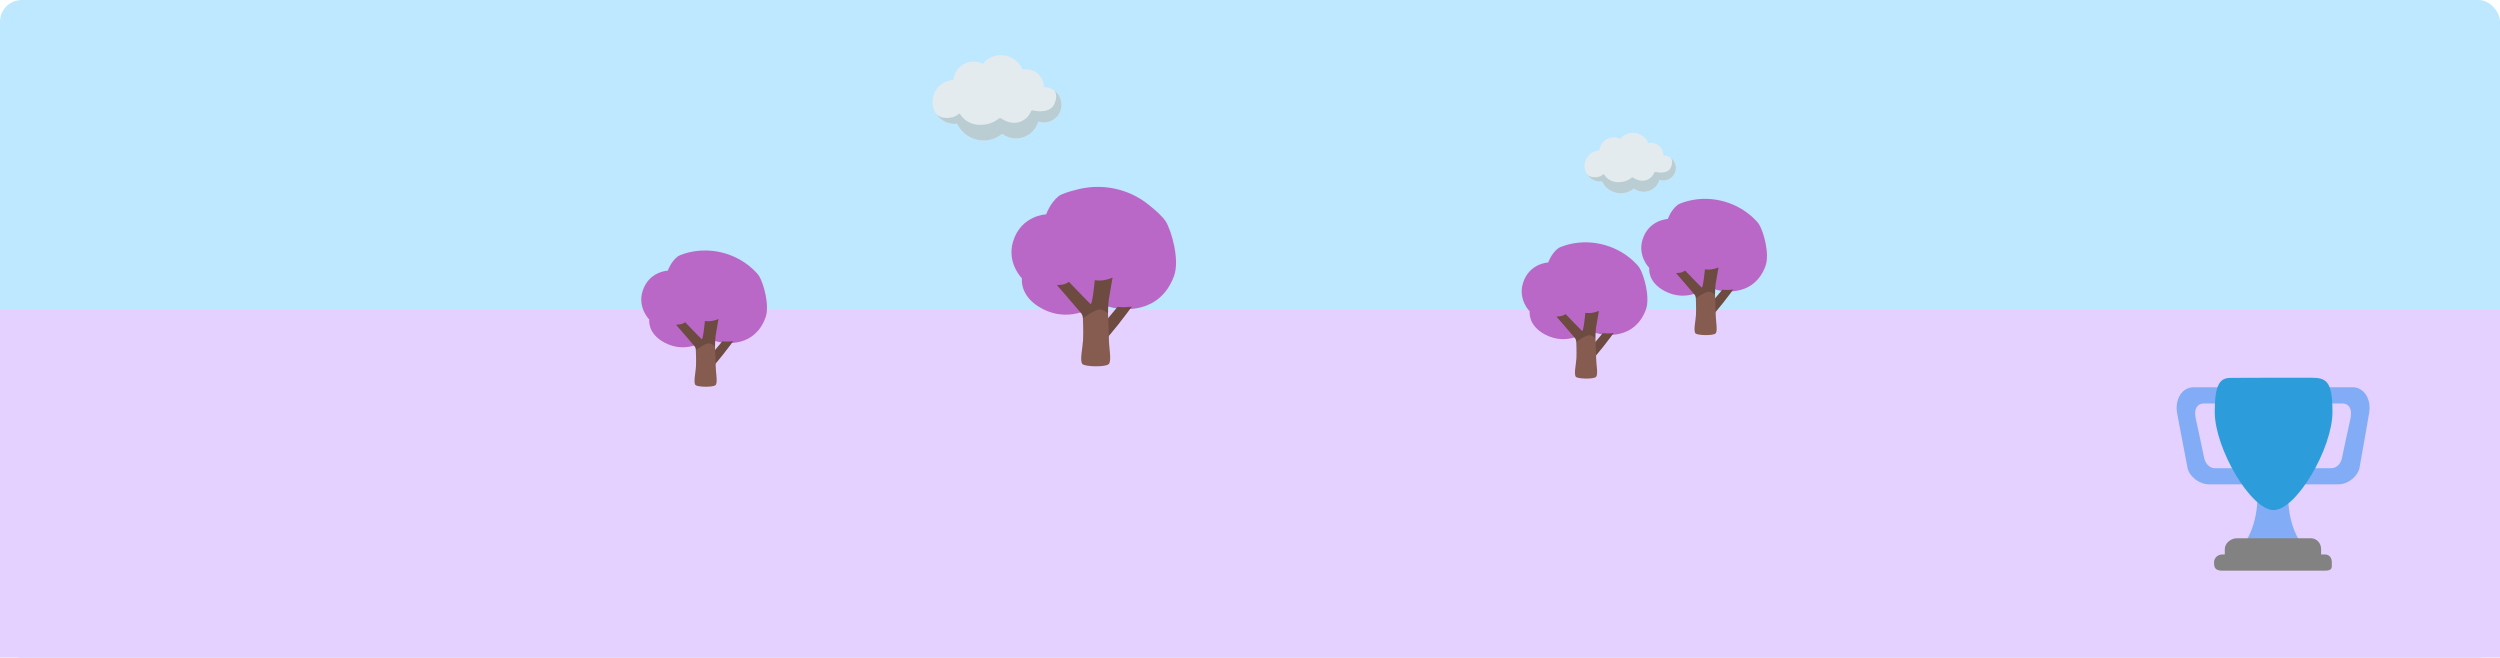 <svg width="920" height="242" viewBox="0 0 920 242" fill="none" xmlns="http://www.w3.org/2000/svg">
<rect width="920" height="242" rx="8" fill="#BEE8FF"/>
<rect width="920" height="128" transform="translate(0 114)" fill="#E5D1FF"/>
<path d="M811.086 148.468H822.901C825.075 148.468 826.597 148.262 826.597 150.453V146.483C826.597 144.292 825.075 142.513 822.901 142.513H807.148C803.21 142.513 800.093 146.731 801.241 152.438C801.241 152.438 804.768 171.046 805.016 172.203C805.671 175.264 809.198 178.242 812.973 178.242H826.674C828.85 178.242 826.597 174.478 826.597 172.287V168.317C826.597 170.508 825.075 172.287 822.901 172.287H815.025C812.851 172.287 811.415 170.219 811.086 168.317C810.758 166.415 807.967 153.762 807.967 153.762C807.312 149.957 808.911 148.468 811.086 148.468ZM861.913 148.468H850.098C847.924 148.468 844.319 148.262 844.319 150.453V146.483C844.319 144.292 847.924 142.513 850.098 142.513H865.851C869.789 142.513 872.908 146.731 871.758 152.438C871.758 152.438 868.543 171.134 868.271 172.287C867.574 175.264 864.25 178.242 860.395 178.242H846.324C844.15 178.242 844.319 174.478 844.319 172.287V168.317C844.319 170.508 847.924 172.287 850.098 172.287H857.975C860.149 172.287 861.586 170.219 861.913 168.317C862.24 166.415 865.032 153.762 865.032 153.762C865.686 149.957 864.089 148.468 861.913 148.468ZM842.019 182.211C842.019 168.4 836.685 182.211 836.685 182.211C836.685 182.211 830.777 168.4 830.777 182.211C830.777 196.022 824.297 202.06 824.297 202.06H848.501C848.501 202.06 842.019 196.022 842.019 182.211Z" fill="#82ACF5"/>
<path d="M854.165 204.045C854.165 206.237 854.612 208.015 852.438 208.015H820.932C818.756 208.015 818.721 206.237 818.721 204.045V202.06C818.721 199.869 821.013 198.091 823.064 198.091H850.469C852.52 198.091 854.165 199.869 854.165 202.06V204.045Z" fill="#828282"/>
<path d="M858.103 207.271C858.103 208.779 858.428 210 855.637 210H817.732C815.188 210 814.782 208.779 814.782 207.271V206.775C814.782 205.266 816.236 204.045 817.732 204.045H855.637C857.132 204.045 858.103 205.266 858.103 206.775V207.271Z" fill="#828282"/>
<path fill-rule="evenodd" clip-rule="evenodd" d="M836.685 187.708C845.014 187.708 858.345 165.046 858.345 151.598C858.345 140.358 856.212 138.998 850.469 139L836.685 139.002C834.564 139.002 830.878 139.018 827.524 139.032C824.727 139.044 822.162 139.056 820.932 139.056C816.994 139.056 815.025 141.287 815.025 151.598C815.025 165.046 828.354 187.708 836.685 187.708Z" fill="#2D9CDB"/>
<path d="M245.75 99.596C245.75 99.596 246.794 96.459 249.256 94.491C249.729 94.114 250.621 93.735 251.756 93.37C260.446 90.573 270.242 92.784 276.97 98.955C278.027 99.924 278.881 100.837 279.361 101.604C280.947 104.139 283.361 112.427 281.68 116.951C277.676 127.728 267.286 126.482 264.579 125.867C263.307 125.579 260.209 124.759 260.209 124.759C260.209 124.759 253.132 130.602 244.616 126.121C238.132 122.709 238.935 117.609 238.935 117.609C238.935 117.609 234.57 113.243 236.46 107.163C238.737 99.841 245.75 99.596 245.75 99.596Z" fill="#BA68C8"/>
<path d="M248.771 119.495C248.771 119.495 250.189 119.413 250.773 119.246C251.357 119.078 252.148 118.58 252.148 118.58C252.148 118.58 257.627 124.312 258.194 124.793C258.748 125.261 259.401 118.12 259.401 118.12C259.401 118.12 260.652 118.313 261.82 118.129C263.359 117.884 264.407 117.394 264.407 117.394C264.407 117.394 263.659 121.79 263.367 123.457C263.182 124.527 263.118 127.5 263.118 127.5L259.113 130.834L256.067 128.789C256.067 128.789 256.058 127.986 255.607 127.44C254.206 125.747 248.771 119.495 248.771 119.495ZM262.74 129.296L265.786 125.627C265.786 125.627 266.869 125.708 267.664 125.708C268.455 125.708 269.834 125.541 269.834 125.541C269.834 125.541 267.333 128.918 265.997 130.585C264.661 132.252 262.912 134.341 262.912 134.341L261.245 129.502L262.74 129.296Z" fill="#6D4B41"/>
<path d="M260.574 126.374C259.328 126.486 256.071 128.793 256.071 128.793C256.071 128.793 256.239 132.712 256.114 134.925C255.989 137.138 255.117 140.752 255.921 141.667C256.617 142.457 262.469 142.608 263.341 141.688C264.218 140.769 263.367 136.97 263.367 134.508C263.367 132.046 263.118 127.5 263.118 127.5C263.118 127.5 261.992 126.25 260.574 126.374Z" fill="#865B50"/>
<path d="M569.75 96.596C569.75 96.596 570.794 93.459 573.256 91.491C573.729 91.114 574.621 90.735 575.756 90.37C584.446 87.573 594.242 89.784 600.97 95.955C602.027 96.924 602.881 97.837 603.361 98.604C604.947 101.139 607.361 109.427 605.68 113.951C601.676 124.728 591.286 123.482 588.579 122.867C587.307 122.579 584.209 121.759 584.209 121.759C584.209 121.759 577.132 127.602 568.616 123.121C562.132 119.709 562.935 114.609 562.935 114.609C562.935 114.609 558.57 110.243 560.46 104.163C562.738 96.841 569.75 96.596 569.75 96.596Z" fill="#BA68C8"/>
<path d="M572.771 116.495C572.771 116.495 574.189 116.413 574.773 116.246C575.357 116.078 576.148 115.58 576.148 115.58C576.148 115.58 581.627 121.312 582.194 121.793C582.748 122.261 583.401 115.12 583.401 115.12C583.401 115.12 584.652 115.313 585.82 115.129C587.359 114.884 588.407 114.394 588.407 114.394C588.407 114.394 587.659 118.79 587.367 120.457C587.182 121.527 587.118 124.5 587.118 124.5L583.113 127.834L580.067 125.789C580.067 125.789 580.058 124.986 579.607 124.44C578.206 122.747 572.771 116.495 572.771 116.495ZM586.74 126.296L589.786 122.627C589.786 122.627 590.869 122.708 591.664 122.708C592.455 122.708 593.834 122.541 593.834 122.541C593.834 122.541 591.333 125.918 589.997 127.585C588.661 129.252 586.912 131.341 586.912 131.341L585.245 126.502L586.74 126.296Z" fill="#6D4B41"/>
<path d="M584.574 123.374C583.328 123.486 580.071 125.793 580.071 125.793C580.071 125.793 580.239 129.712 580.114 131.925C579.989 134.138 579.117 137.752 579.921 138.667C580.617 139.457 586.469 139.608 587.341 138.688C588.218 137.769 587.367 133.97 587.367 131.508C587.367 129.046 587.118 124.5 587.118 124.5C587.118 124.5 585.992 123.25 584.574 123.374Z" fill="#865B50"/>
<path d="M613.75 80.596C613.75 80.596 614.794 77.459 617.256 75.491C617.729 75.114 618.621 74.735 619.756 74.37C628.446 71.573 638.242 73.784 644.97 79.955C646.027 80.924 646.881 81.837 647.361 82.604C648.947 85.139 651.361 93.427 649.68 97.951C645.676 108.728 635.286 107.482 632.579 106.867C631.307 106.579 628.209 105.759 628.209 105.759C628.209 105.759 621.132 111.602 612.616 107.121C606.132 103.709 606.935 98.609 606.935 98.609C606.935 98.609 602.57 94.243 604.46 88.163C606.738 80.841 613.75 80.596 613.75 80.596Z" fill="#BA68C8"/>
<path d="M616.771 100.495C616.771 100.495 618.189 100.413 618.773 100.246C619.357 100.078 620.148 99.58 620.148 99.58C620.148 99.58 625.627 105.312 626.194 105.793C626.748 106.261 627.401 99.12 627.401 99.12C627.401 99.12 628.652 99.313 629.82 99.129C631.359 98.884 632.407 98.394 632.407 98.394C632.407 98.394 631.659 102.79 631.367 104.457C631.182 105.527 631.118 108.5 631.118 108.5L627.113 111.834L624.067 109.789C624.067 109.789 624.058 108.986 623.607 108.44C622.206 106.747 616.771 100.495 616.771 100.495ZM630.74 110.296L633.786 106.627C633.786 106.627 634.869 106.708 635.664 106.708C636.455 106.708 637.834 106.541 637.834 106.541C637.834 106.541 635.333 109.918 633.997 111.585C632.661 113.252 630.912 115.341 630.912 115.341L629.245 110.502L630.74 110.296Z" fill="#6D4B41"/>
<path d="M628.574 107.374C627.328 107.486 624.071 109.793 624.071 109.793C624.071 109.793 624.239 113.712 624.114 115.925C623.989 118.138 623.117 121.752 623.921 122.667C624.617 123.457 630.469 123.608 631.341 122.688C632.218 121.769 631.367 117.97 631.367 115.508C631.367 113.046 631.118 108.5 631.118 108.5C631.118 108.5 629.992 107.25 628.574 107.374Z" fill="#865B50"/>
<path d="M384.119 32.055H384.115C384.115 32.029 384.119 32.002 384.119 31.976C384.119 28.395 381.216 25.489 377.631 25.489C377.17 25.489 376.72 25.538 376.289 25.631C375.003 22.504 371.931 20.299 368.339 20.299C365.643 20.299 363.239 21.544 361.664 23.486C360.618 22.954 359.462 22.677 358.289 22.676C354.408 22.676 351.22 25.631 350.849 29.415C346.63 29.64 343.244 33.097 343.188 37.391C343.128 41.861 346.709 45.536 351.179 45.593C351.528 45.596 351.865 45.574 352.203 45.532C353.931 49.178 357.64 51.697 361.941 51.697C364.536 51.697 366.914 50.779 368.774 49.252C370.195 50.306 371.95 50.936 373.855 50.936C377.763 50.936 381.051 48.315 382.075 44.734C382.72 44.947 383.406 45.068 384.123 45.068C387.715 45.068 390.629 42.154 390.629 38.561C390.625 34.969 387.715 32.055 384.119 32.055Z" fill="#E3EBEE"/>
<path d="M387.944 33.296C389.417 34.785 388.375 38.197 387.362 39.311C385.367 41.498 381.707 40.987 380.237 40.672C379.84 40.586 379.776 40.616 379.645 40.695C379.529 40.766 379.476 40.879 379.349 41.145C378.876 42.165 377.654 44.141 375.074 44.936C372.385 45.765 369.85 44.501 368.665 43.748C368.215 43.462 368.196 43.455 367.994 43.459C367.787 43.462 367.585 43.612 367.341 43.804C366.269 44.648 363.82 46.136 360.044 45.919C356.342 45.705 354.224 43.425 353.496 42.251C353.357 42.026 353.207 41.839 353.035 41.82C352.836 41.801 352.615 42.004 352.45 42.169C350.875 43.703 345.917 44.164 344.275 41.55C345.947 44.231 348.531 45.559 351.182 45.593C351.531 45.596 351.869 45.574 352.206 45.532C353.935 49.178 357.644 51.697 361.945 51.697C364.54 51.697 366.917 50.779 368.777 49.252C370.199 50.306 371.954 50.936 373.859 50.936C377.766 50.936 381.055 48.315 382.079 44.734C382.724 44.947 383.41 45.068 384.126 45.068C387.719 45.068 390.632 42.154 390.632 38.561C390.625 36.649 389.665 34.489 387.944 33.296Z" fill="#B9CDD2"/>
<path d="M612.126 57.206H612.123C612.123 57.187 612.126 57.169 612.126 57.15C612.126 54.613 610.07 52.554 607.53 52.554C607.204 52.554 606.885 52.589 606.58 52.656C605.668 50.44 603.493 48.878 600.948 48.878C599.038 48.878 597.336 49.76 596.22 51.136C595.479 50.76 594.66 50.563 593.83 50.562C591.08 50.562 588.822 52.656 588.56 55.336C585.571 55.495 583.173 57.944 583.133 60.986C583.09 64.152 585.627 66.755 588.793 66.795C589.04 66.797 589.279 66.781 589.518 66.752C590.743 69.334 593.37 71.119 596.417 71.119C598.255 71.119 599.939 70.468 601.256 69.387C602.263 70.134 603.506 70.58 604.856 70.58C607.623 70.58 609.953 68.723 610.678 66.186C611.135 66.338 611.621 66.423 612.128 66.423C614.673 66.423 616.737 64.359 616.737 61.814C616.734 59.27 614.673 57.206 612.126 57.206Z" fill="#E3EBEE"/>
<path d="M614.835 58.085C615.879 59.139 615.141 61.557 614.423 62.346C613.01 63.894 610.418 63.533 609.377 63.31C609.095 63.249 609.05 63.27 608.957 63.326C608.875 63.376 608.837 63.456 608.747 63.644C608.412 64.367 607.546 65.767 605.719 66.33C603.814 66.917 602.019 66.022 601.179 65.488C600.861 65.286 600.847 65.281 600.704 65.283C600.558 65.286 600.414 65.392 600.242 65.528C599.482 66.125 597.748 67.18 595.073 67.026C592.451 66.874 590.95 65.259 590.435 64.428C590.337 64.269 590.23 64.136 590.108 64.123C589.967 64.109 589.811 64.253 589.694 64.37C588.578 65.456 585.067 65.783 583.903 63.931C585.088 65.831 586.918 66.771 588.796 66.795C589.043 66.797 589.282 66.781 589.521 66.752C590.746 69.334 593.373 71.119 596.419 71.119C598.258 71.119 599.942 70.468 601.259 69.387C602.266 70.134 603.509 70.58 604.858 70.58C607.626 70.58 609.956 68.723 610.681 66.186C611.138 66.338 611.624 66.423 612.131 66.423C614.676 66.423 616.74 64.359 616.74 61.814C616.734 60.459 616.054 58.929 614.835 58.085Z" fill="#B9CDD2"/>
<path d="M385 78.871C385 78.871 386.367 74.765 389.59 72.189C390.722 71.284 393.699 70.375 397.085 69.576C405.971 67.48 415.383 69.521 422.529 75.203C425.372 77.463 427.915 79.767 429 81.5C431.076 84.819 434.236 95.668 432.036 101.591C426.794 115.698 413.193 114.067 409.649 113.262C407.984 112.886 403.928 111.811 403.928 111.811C403.928 111.811 394.664 119.461 383.515 113.594C375.027 109.128 376.079 102.451 376.079 102.451C376.079 102.451 370.364 96.736 372.839 88.777C375.82 79.192 385 78.871 385 78.871Z" fill="#BA68C8"/>
<path d="M388.954 104.921C388.954 104.921 390.811 104.814 391.576 104.594C392.341 104.375 393.376 103.723 393.376 103.723C393.376 103.723 400.547 111.226 401.29 111.856C402.016 112.469 402.871 103.121 402.871 103.121C402.871 103.121 404.507 103.374 406.037 103.132C408.051 102.811 409.424 102.17 409.424 102.17C409.424 102.17 408.445 107.924 408.062 110.107C407.821 111.508 407.736 115.4 407.736 115.4L402.494 119.765L398.506 117.088C398.506 117.088 398.494 116.036 397.904 115.321C396.07 113.105 388.954 104.921 388.954 104.921ZM407.241 117.751L411.229 112.948C411.229 112.948 412.647 113.054 413.687 113.054C414.722 113.054 416.528 112.835 416.528 112.835C416.528 112.835 413.254 117.256 411.505 119.439C409.756 121.621 407.466 124.355 407.466 124.355L405.284 118.021L407.241 117.751Z" fill="#6D4B41"/>
<path d="M404.406 113.926C402.775 114.072 398.511 117.093 398.511 117.093C398.511 117.093 398.731 122.223 398.568 125.12C398.404 128.017 397.263 132.747 398.314 133.946C399.226 134.981 406.887 135.177 408.029 133.974C409.176 132.77 408.063 127.797 408.063 124.574C408.063 121.351 407.736 115.4 407.736 115.4C407.736 115.4 406.263 113.763 404.406 113.926Z" fill="#865B50"/>
</svg>
